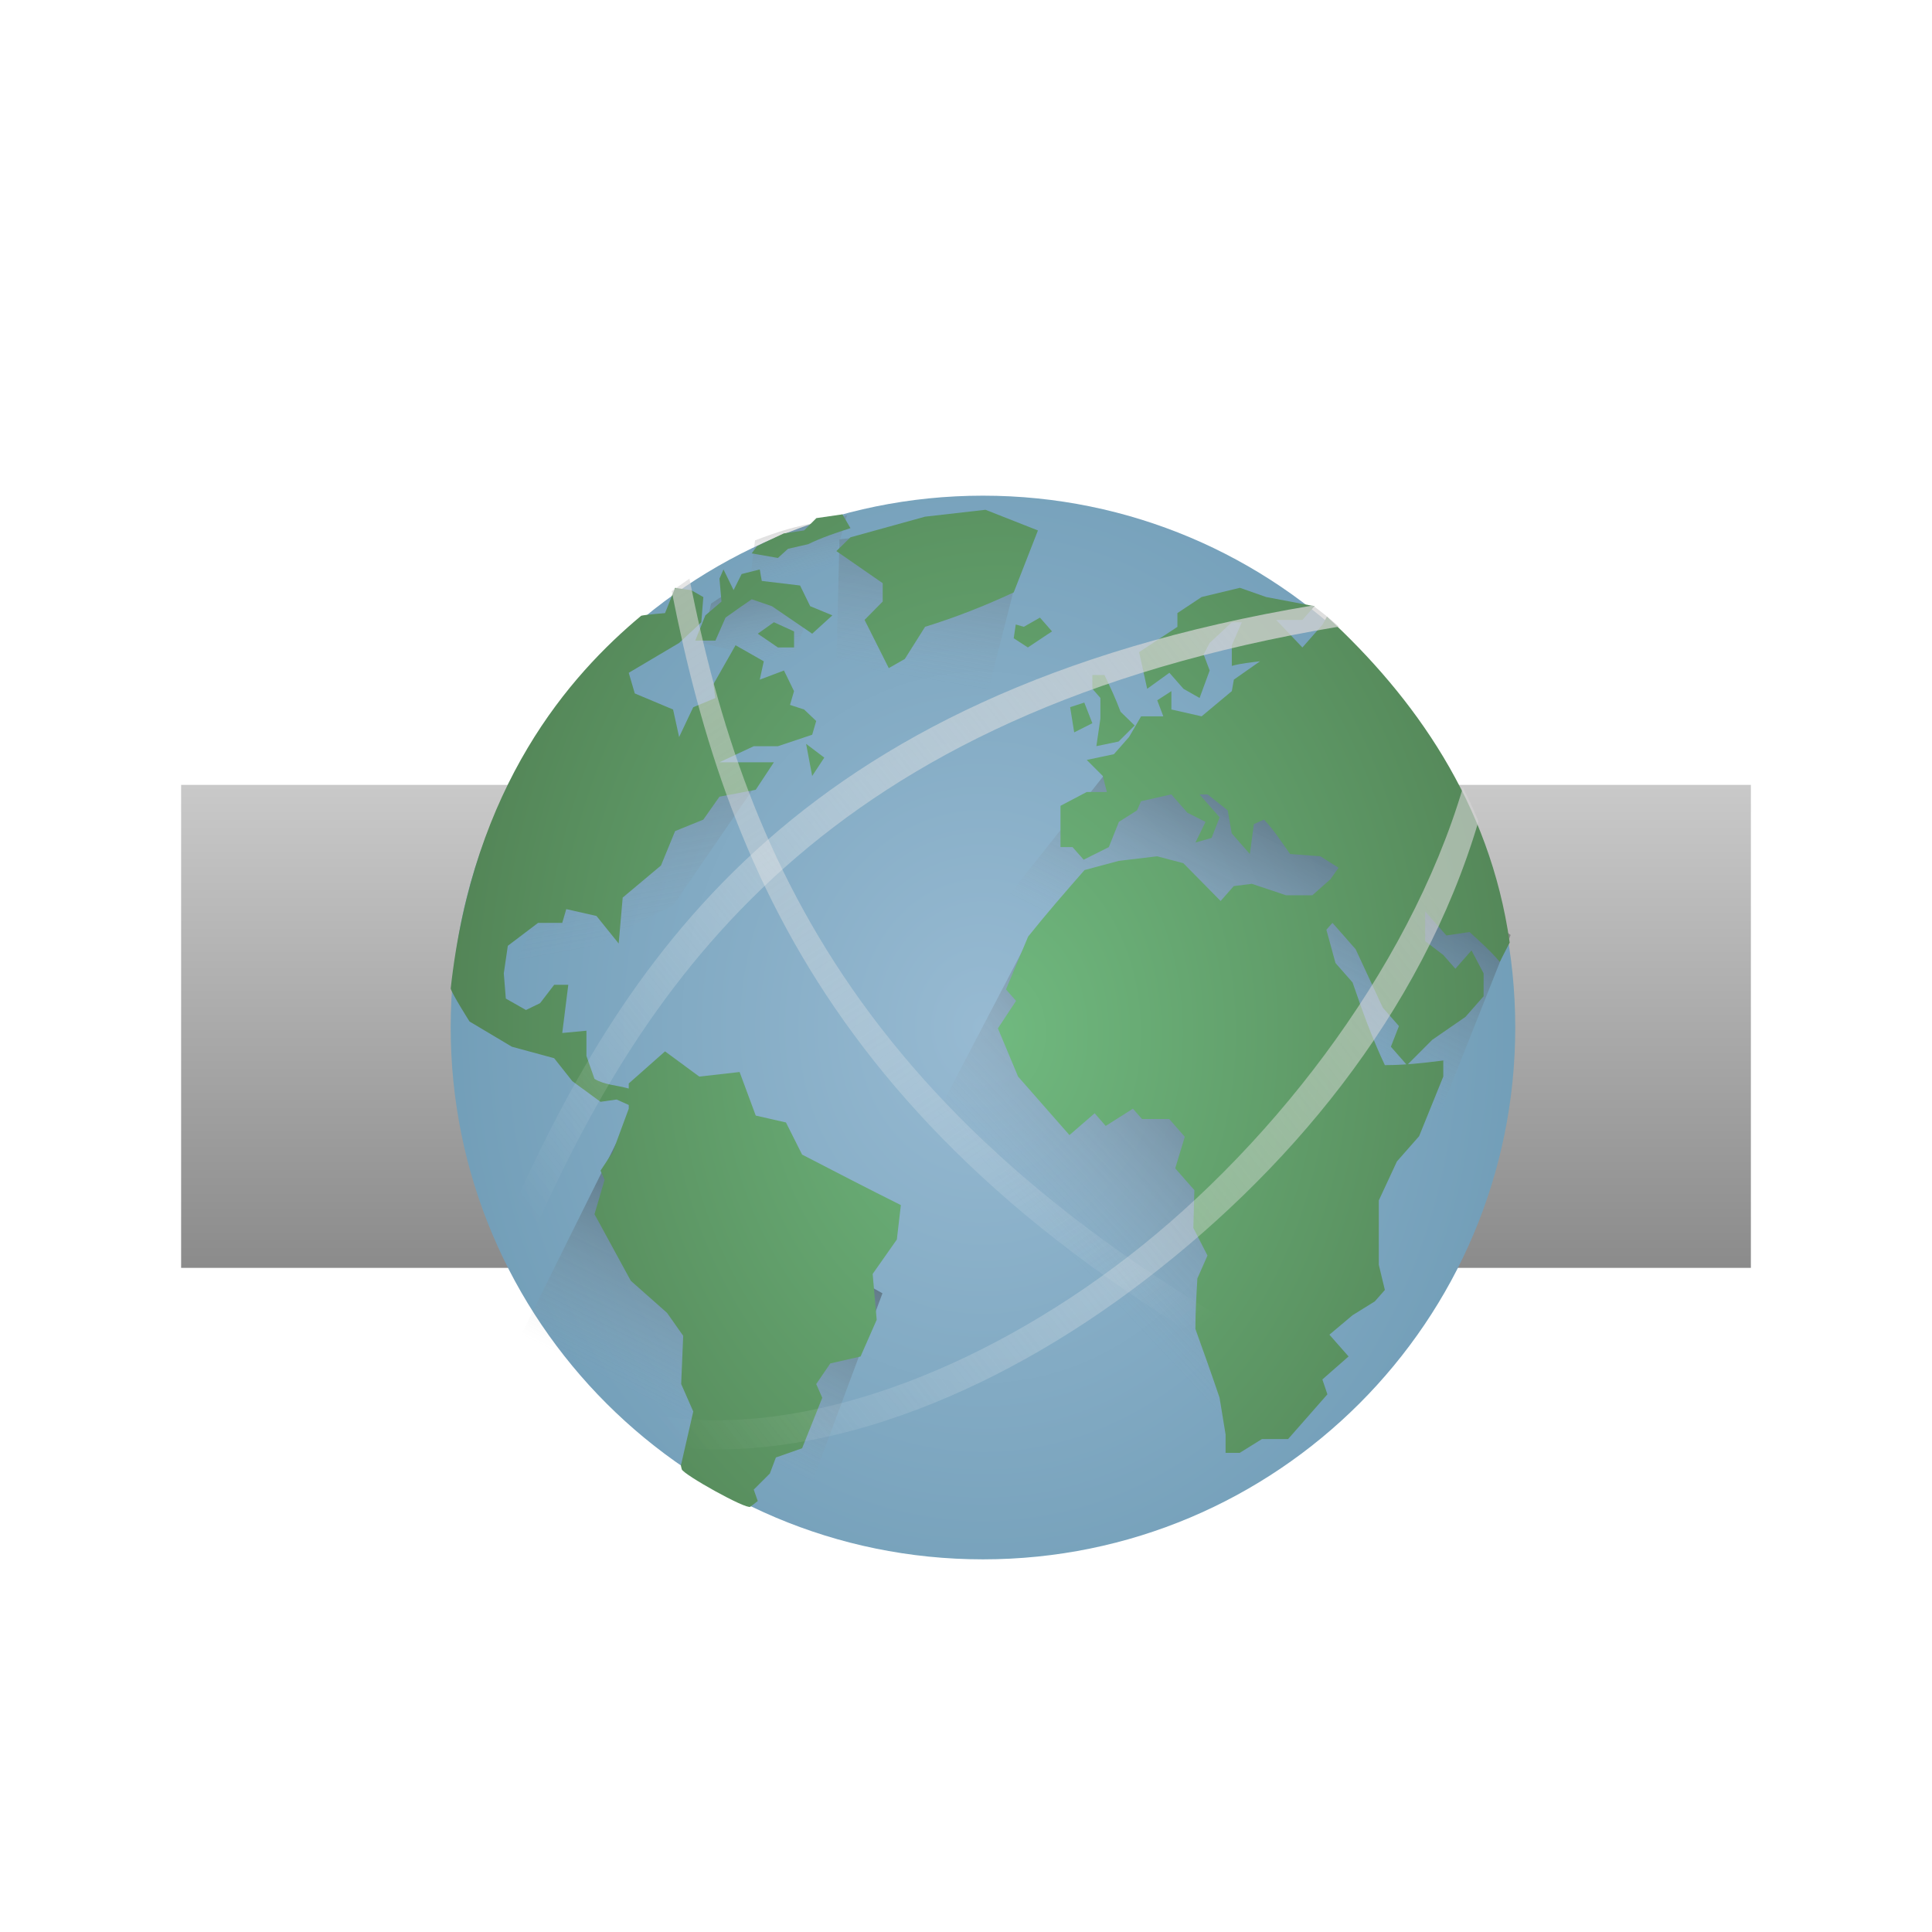 <?xml version="1.0" encoding="UTF-8" standalone="no"?>
<!-- Created with Inkscape (http://www.inkscape.org/) -->

<svg
   xmlns:dc="http://purl.org/dc/elements/1.1/"
   xmlns:cc="http://creativecommons.org/ns#"
   xmlns:rdf="http://www.w3.org/1999/02/22-rdf-syntax-ns#"
   xmlns:svg="http://www.w3.org/2000/svg"
   xmlns="http://www.w3.org/2000/svg"
   xmlns:xlink="http://www.w3.org/1999/xlink"
   xmlns:sodipodi="http://sodipodi.sourceforge.net/DTD/sodipodi-0.dtd"
   xmlns:inkscape="http://www.inkscape.org/namespaces/inkscape"
   width="32px"
   height="32px"
   id="svg6828"
   version="1.1"
   inkscape:version="0.48.5 r10040"
   sodipodi:docname="knetwalk.svg">
  <defs
     id="defs6830">
    <linearGradient
       id="linearGradient7522">
      <stop
         id="stop7524"
         offset="0"
         style="stop-color:#9f9f9f;stop-opacity:0.136;" />
      <stop
         id="stop7526"
         offset="1"
         style="stop-color:#464646;stop-opacity:1;" />
    </linearGradient>
    <linearGradient
       id="linearGradient7488">
      <stop
         style="stop-color:#232323;stop-opacity:1;"
         offset="0"
         id="stop7490" />
      <stop
         style="stop-color:#969696;stop-opacity:0;"
         offset="1"
         id="stop7492" />
    </linearGradient>
    <linearGradient
       id="linearGradient7417">
      <stop
         style="stop-color:#ffffff;stop-opacity:1;"
         offset="0"
         id="stop7419" />
      <stop
         style="stop-color:#7b7b7b;stop-opacity:1;"
         offset="1"
         id="stop7421" />
    </linearGradient>
    <linearGradient
       inkscape:collect="always"
       xlink:href="#linearGradient3886-5"
       id="linearGradient6826"
       x1="3.906"
       y1="17"
       x2="29.094"
       y2="17"
       gradientUnits="userSpaceOnUse" />
    <linearGradient
       id="linearGradient3886-5">
      <stop
         style="stop-color:#ebebeb;stop-opacity:1;"
         offset="0"
         id="stop3888-9" />
      <stop
         style="stop-color:#bebebe;stop-opacity:1;"
         offset="1"
         id="stop3890-3" />
    </linearGradient>
    <linearGradient
       id="linearGradient7371">
      <stop
         style="stop-color:#c9c9c9;stop-opacity:1;"
         offset="0"
         id="stop7373" />
      <stop
         style="stop-color:#8b8b8b;stop-opacity:1;"
         offset="1"
         id="stop7375" />
    </linearGradient>
    <linearGradient
       y2="31.769"
       x2="15.538"
       y1="-0.538"
       x1="20.346"
       gradientUnits="userSpaceOnUse"
       id="linearGradient7382"
       xlink:href="#linearGradient3886-5"
       inkscape:collect="always" />
    <linearGradient
       inkscape:collect="always"
       xlink:href="#linearGradient4410"
       id="linearGradient4040"
       gradientUnits="userSpaceOnUse"
       gradientTransform="matrix(0,-0.91,0.891,0,5.595,77.655)"
       x1="61.132"
       y1="25.137"
       x2="36.251"
       y2="11.921" />
    <linearGradient
       inkscape:collect="always"
       id="linearGradient4410">
      <stop
         style="stop-color:#383e51;stop-opacity:1"
         offset="0"
         id="stop4412" />
      <stop
         style="stop-color:#655c6f;stop-opacity:0"
         offset="1"
         id="stop4414" />
    </linearGradient>
    <linearGradient
       inkscape:collect="always"
       xlink:href="#linearGradient7417"
       id="linearGradient7486"
       x1="28.522"
       y1="-2.524"
       x2="10.572"
       y2="38.4"
       gradientUnits="userSpaceOnUse"
       gradientTransform="translate(-43,0)" />
    <linearGradient
       inkscape:collect="always"
       xlink:href="#linearGradient3839"
       id="linearGradient7494"
       x1="28.522"
       y1="-2.524"
       x2="10.572"
       y2="38.4"
       gradientUnits="userSpaceOnUse"
       gradientTransform="translate(-43,0)" />
    <linearGradient
       y2="10.681"
       x2="41.969"
       y1="18.384"
       x1="46.972"
       gradientTransform="matrix(0,-1.106,1.106,0,1.881,83.697)"
       gradientUnits="userSpaceOnUse"
       id="linearGradient3028"
       xlink:href="#linearGradient4410-5"
       inkscape:collect="always" />
    <linearGradient
       inkscape:collect="always"
       id="linearGradient4410-5">
      <stop
         style="stop-color:#383e51;stop-opacity:1"
         offset="0"
         id="stop4412-6" />
      <stop
         style="stop-color:#655c6f;stop-opacity:0"
         offset="1"
         id="stop4414-1" />
    </linearGradient>
    <linearGradient
       id="linearGradient3839">
      <stop
         style="stop-color:#85bcc3;stop-opacity:1;"
         offset="0"
         id="stop3841" />
      <stop
         style="stop-color:#3b67c0;stop-opacity:1;"
         offset="1"
         id="stop3843" />
    </linearGradient>
    <linearGradient
       inkscape:collect="always"
       xlink:href="#linearGradient3839"
       id="linearGradient7700"
       gradientUnits="userSpaceOnUse"
       x1="20"
       y1="-3"
       x2="10"
       y2="47"
       gradientTransform="matrix(0.923,0,0,0.923,1.231,1.231)" />
    <linearGradient
       gradientTransform="matrix(2.373,-1.107,2.465,5.285,-113.044,-133.825)"
       y2="39.25"
       x2="-12.09"
       y1="27.123"
       x1="38.432"
       gradientUnits="userSpaceOnUse"
       id="linearGradient4063"
       xlink:href="#linearGradient3839-3"
       inkscape:collect="always" />
    <linearGradient
       id="linearGradient3839-3">
      <stop
         style="stop-color:#697586;stop-opacity:0.826;"
         offset="0"
         id="stop3841-6" />
      <stop
         style="stop-color:#2b2b2b;stop-opacity:1;"
         offset="1"
         id="stop3843-8" />
    </linearGradient>
    <linearGradient
       inkscape:collect="always"
       xlink:href="#linearGradient4410-5-0"
       id="linearGradient4244"
       gradientUnits="userSpaceOnUse"
       gradientTransform="matrix(0,-12.828,5.102,0,-7.903,1814.311)"
       x1="73.426"
       y1="28.007"
       x2="63.683"
       y2="2.529" />
    <linearGradient
       id="linearGradient4410-5-0">
      <stop
         style="stop-color:#383e51;stop-opacity:0.774;"
         offset="0"
         id="stop4412-0" />
      <stop
         style="stop-color:#655c6f;stop-opacity:0"
         offset="1"
         id="stop4414-6" />
    </linearGradient>
    <linearGradient
       y2="2.529"
       x2="63.683"
       y1="28.007"
       x1="73.426"
       gradientTransform="matrix(0,-12.828,5.102,0,-82.903,918.949)"
       gradientUnits="userSpaceOnUse"
       id="linearGradient3204"
       xlink:href="#linearGradient4410-5-0"
       inkscape:collect="always" />
    <linearGradient
       inkscape:collect="always"
       xlink:href="#linearGradient4410-5-0"
       id="linearGradient7734"
       gradientUnits="userSpaceOnUse"
       gradientTransform="matrix(0,-12.828,5.102,0,-82.903,918.949)"
       x1="72.525"
       y1="22.102"
       x2="64.781"
       y2="21.129" />
    <linearGradient
       inkscape:collect="always"
       xlink:href="#linearGradient3839-3"
       id="linearGradient7736"
       gradientUnits="userSpaceOnUse"
       gradientTransform="matrix(2.373,-1.107,2.465,5.285,-113.044,-133.825)"
       x1="39.451"
       y1="22.019"
       x2="-14.402"
       y2="43.638" />
    <linearGradient
       inkscape:collect="always"
       xlink:href="#linearGradient7417"
       id="linearGradient7744"
       x1="56.117"
       y1="-42.799"
       x2="2.973"
       y2="50.666"
       gradientUnits="userSpaceOnUse" />
    <linearGradient
       inkscape:collect="always"
       xlink:href="#linearGradient7417"
       id="linearGradient7746"
       gradientUnits="userSpaceOnUse"
       x1="56.117"
       y1="-42.799"
       x2="2.973"
       y2="50.666" />
    <linearGradient
       inkscape:collect="always"
       xlink:href="#linearGradient7417"
       id="linearGradient7748"
       gradientUnits="userSpaceOnUse"
       x1="56.117"
       y1="-42.799"
       x2="2.973"
       y2="50.666" />
    <linearGradient
       inkscape:collect="always"
       xlink:href="#linearGradient3839-3"
       id="linearGradient7751"
       gradientUnits="userSpaceOnUse"
       gradientTransform="matrix(0.452,-0.211,0.47,1.007,-9.801,-11.251)"
       x1="39.451"
       y1="22.019"
       x2="-14.402"
       y2="43.638" />
    <linearGradient
       inkscape:collect="always"
       xlink:href="#linearGradient7417"
       id="linearGradient7753"
       gradientUnits="userSpaceOnUse"
       x1="52.141"
       y1="-28.881"
       x2="23.186"
       y2="64.583"
       gradientTransform="matrix(0.191,0,0,0.191,11.741,14.252)" />
    <linearGradient
       inkscape:collect="always"
       xlink:href="#linearGradient4410-5-0"
       id="linearGradient7756"
       gradientUnits="userSpaceOnUse"
       gradientTransform="matrix(0,-2.445,0.972,0,-4.057,189.371)"
       x1="72.525"
       y1="22.102"
       x2="64.781"
       y2="21.129" />
    <linearGradient
       inkscape:collect="always"
       xlink:href="#linearGradient7417"
       id="linearGradient7758"
       gradientUnits="userSpaceOnUse"
       x1="56.117"
       y1="-42.799"
       x2="2.973"
       y2="50.666"
       gradientTransform="matrix(0.191,0,0,0.191,11.741,14.252)" />
    <linearGradient
       inkscape:collect="always"
       xlink:href="#linearGradient3886-5-6"
       id="linearGradient3854"
       x1="24"
       y1="12.375"
       x2="24"
       y2="59"
       gradientUnits="userSpaceOnUse" />
    <linearGradient
       id="linearGradient3886-5-6">
      <stop
         style="stop-color:#ebebeb;stop-opacity:1;"
         offset="0"
         id="stop3888-9-7" />
      <stop
         style="stop-color:#bebebe;stop-opacity:1;"
         offset="1"
         id="stop3890-3-7" />
    </linearGradient>
    <linearGradient
       id="linearGradient3839-8">
      <stop
         style="stop-color:#4d96be;stop-opacity:1;"
         offset="0"
         id="stop3868" />
      <stop
         style="stop-color:#3b87c0;stop-opacity:1;"
         offset="1"
         id="stop3843-9" />
    </linearGradient>
    <linearGradient
       id="linearGradient3935">
      <stop
         style="stop-color:#969696;stop-opacity:1;"
         offset="0"
         id="stop3937" />
      <stop
         style="stop-color:#2b2b2b;stop-opacity:1;"
         offset="1"
         id="stop3941" />
    </linearGradient>
    <linearGradient
       inkscape:collect="always"
       xlink:href="#linearGradient4239"
       id="linearGradient4245"
       x1="44"
       y1="28.007"
       x2="57.993"
       y2="13"
       gradientUnits="userSpaceOnUse" />
    <linearGradient
       id="linearGradient4239">
      <stop
         style="stop-color:#505050;stop-opacity:1;"
         offset="0"
         id="stop4241" />
      <stop
         style="stop-color:#ffffff;stop-opacity:0.154;"
         offset="1"
         id="stop4243" />
    </linearGradient>
    <linearGradient
       inkscape:collect="always"
       id="linearGradient4410-2">
      <stop
         style="stop-color:#383e51;stop-opacity:1"
         offset="0"
         id="stop4412-7" />
      <stop
         style="stop-color:#655c6f;stop-opacity:0"
         offset="1"
         id="stop4414-5" />
    </linearGradient>
    <linearGradient
       id="linearGradient3098">
      <stop
         style="stop-color:#85c3bb;stop-opacity:1;"
         offset="0"
         id="stop3100" />
      <stop
         style="stop-color:#3b67c0;stop-opacity:1;"
         offset="1"
         id="stop3102" />
    </linearGradient>
    <linearGradient
       inkscape:collect="always"
       xlink:href="#linearGradient3886-5-6"
       id="linearGradient3136"
       gradientUnits="userSpaceOnUse"
       gradientTransform="translate(-25,-16)"
       x1="24"
       y1="12.375"
       x2="24"
       y2="59" />
    <linearGradient
       inkscape:collect="always"
       xlink:href="#linearGradient3839-8"
       id="linearGradient3138"
       gradientUnits="userSpaceOnUse"
       gradientTransform="translate(-25,-16)"
       x1="28"
       y1="4"
       x2="28"
       y2="23" />
    <linearGradient
       inkscape:collect="always"
       xlink:href="#linearGradient3935"
       id="linearGradient3140"
       gradientUnits="userSpaceOnUse"
       gradientTransform="translate(-25,-16)"
       x1="25"
       y1="3"
       x2="25"
       y2="42" />
    <linearGradient
       inkscape:collect="always"
       xlink:href="#linearGradient4239"
       id="linearGradient3142"
       gradientUnits="userSpaceOnUse"
       x1="44"
       y1="28.007"
       x2="57.993"
       y2="13" />
    <linearGradient
       inkscape:collect="always"
       xlink:href="#linearGradient4410-2"
       id="linearGradient3144"
       gradientUnits="userSpaceOnUse"
       gradientTransform="matrix(0,-0.91,0.891,0,-19.405,61.655)"
       x1="61.132"
       y1="25.137"
       x2="36.251"
       y2="11.921" />
    <linearGradient
       inkscape:collect="always"
       xlink:href="#linearGradient4410-2"
       id="linearGradient3155"
       gradientUnits="userSpaceOnUse"
       gradientTransform="matrix(0,-0.564,0.552,0,4.606,49.214)"
       x1="61.132"
       y1="25.137"
       x2="36.251"
       y2="11.921" />
    <linearGradient
       id="linearGradient3935-2">
      <stop
         style="stop-color:#969696;stop-opacity:1;"
         offset="0"
         id="stop3937-1" />
      <stop
         style="stop-color:#2b2b2b;stop-opacity:1;"
         offset="1"
         id="stop3941-6" />
    </linearGradient>
    <linearGradient
       id="linearGradient5017-1">
      <stop
         style="stop-color:#535558;stop-opacity:1;"
         offset="0"
         id="stop5025-6" />
      <stop
         style="stop-color:#737373;stop-opacity:1;"
         offset="1"
         id="stop5027-4" />
    </linearGradient>
    <linearGradient
       id="linearGradient4172-6">
      <stop
         style="stop-color:#9fb5cc;stop-opacity:1;"
         offset="0"
         id="stop4174-7" />
      <stop
         id="stop3888-5"
         offset="1"
         style="stop-color:#6ea2c5;stop-opacity:1;" />
    </linearGradient>
    <linearGradient
       id="linearGradient3167">
      <stop
         style="stop-color:#9fb5cc;stop-opacity:1;"
         offset="0"
         id="stop3169" />
      <stop
         id="stop3171"
         offset="1"
         style="stop-color:#6ea2c5;stop-opacity:1;" />
    </linearGradient>
    <linearGradient
       id="linearGradient3174">
      <stop
         style="stop-color:#9fb5cc;stop-opacity:1;"
         offset="0"
         id="stop3176" />
      <stop
         id="stop3178"
         offset="1"
         style="stop-color:#6ea2c5;stop-opacity:1;" />
    </linearGradient>
    <linearGradient
       id="linearGradient3181">
      <stop
         style="stop-color:#9fb5cc;stop-opacity:1;"
         offset="0"
         id="stop3183" />
      <stop
         id="stop3185"
         offset="1"
         style="stop-color:#6ea2c5;stop-opacity:1;" />
    </linearGradient>
    <linearGradient
       inkscape:collect="always"
       xlink:href="#linearGradient5017-1"
       id="linearGradient3910"
       gradientUnits="userSpaceOnUse"
       x1="42"
       y1="2.3"
       x2="42"
       y2="50.4"
       gradientTransform="matrix(1,0,0,0.216,-21,31.703)" />
    <linearGradient
       id="linearGradient3188">
      <stop
         style="stop-color:#6c6f73;stop-opacity:1;"
         offset="0"
         id="stop3190" />
      <stop
         style="stop-color:#737373;stop-opacity:1;"
         offset="1"
         id="stop3192" />
    </linearGradient>
    <linearGradient
       id="linearGradient3195">
      <stop
         style="stop-color:#6c6f73;stop-opacity:1;"
         offset="0"
         id="stop3197" />
      <stop
         style="stop-color:#737373;stop-opacity:1;"
         offset="1"
         id="stop3199" />
    </linearGradient>
    <linearGradient
       id="linearGradient3839-4">
      <stop
         style="stop-color:#85bcc3;stop-opacity:1;"
         offset="0"
         id="stop3841-69" />
      <stop
         style="stop-color:#0153fa;stop-opacity:1;"
         offset="1"
         id="stop3843-6" />
    </linearGradient>
    <linearGradient
       inkscape:collect="always"
       xlink:href="#linearGradient4239"
       id="linearGradient3156"
       gradientUnits="userSpaceOnUse"
       x1="44"
       y1="28.007"
       x2="57.993"
       y2="13" />
    <linearGradient
       inkscape:collect="always"
       xlink:href="#linearGradient3886-5-9"
       id="linearGradient3940"
       x1="28.612"
       y1="-6.382"
       x2="22.993"
       y2="45.177"
       gradientUnits="userSpaceOnUse"
       gradientTransform="translate(0.007,3.1e-7)" />
    <linearGradient
       id="linearGradient3886-5-9">
      <stop
         style="stop-color:#969696;stop-opacity:1;"
         offset="0"
         id="stop3888-9-3" />
      <stop
         style="stop-color:#595959;stop-opacity:1;"
         offset="1"
         id="stop3890-3-2" />
    </linearGradient>
    <radialGradient
       inkscape:collect="always"
       xlink:href="#linearGradient3839-6"
       id="radialGradient3632"
       gradientUnits="userSpaceOnUse"
       gradientTransform="matrix(1,-0.032,0.037,1.187,-0.937,-3.418)"
       cx="44.193"
       cy="25.761"
       fx="44.193"
       fy="25.761"
       r="21.007" />
    <linearGradient
       id="linearGradient3839-6">
      <stop
         style="stop-color:#97bad2;stop-opacity:1;"
         offset="0"
         id="stop3841-56" />
      <stop
         style="stop-color:#6e9bb5;stop-opacity:1;"
         offset="1"
         id="stop3843-85" />
    </linearGradient>
    <radialGradient
       inkscape:collect="always"
       xlink:href="#linearGradient3839-6"
       id="radialGradient3630"
       gradientUnits="userSpaceOnUse"
       gradientTransform="matrix(1.13,-0.006,0.007,1.268,-3.622,-6.142)"
       cx="26.5"
       cy="23.5"
       fx="26.5"
       fy="23.5"
       r="19.5" />
    <linearGradient
       id="linearGradient3705">
      <stop
         style="stop-color:#97bad2;stop-opacity:1;"
         offset="0"
         id="stop3707" />
      <stop
         style="stop-color:#6e9bb5;stop-opacity:1;"
         offset="1"
         id="stop3709" />
    </linearGradient>
    <linearGradient
       inkscape:collect="always"
       xlink:href="#linearGradient5080"
       id="linearGradient3634"
       gradientUnits="userSpaceOnUse"
       gradientTransform="matrix(0.211,0,0,0.212,-1.808,-2.77)"
       x1="160.959"
       y1="130.798"
       x2="131.313"
       y2="158.777" />
    <linearGradient
       id="linearGradient5080">
      <stop
         style="stop-color:#2b2b2b;stop-opacity:0.577;"
         offset="0"
         id="stop5082" />
      <stop
         style="stop-color:#999999;stop-opacity:0;"
         offset="1"
         id="stop5084" />
    </linearGradient>
    <linearGradient
       inkscape:collect="always"
       xlink:href="#linearGradient5080-2"
       id="linearGradient3636"
       gradientUnits="userSpaceOnUse"
       gradientTransform="matrix(0.211,0,0,0.212,-20.832,3.595)"
       x1="165"
       y1="126"
       x2="150"
       y2="156" />
    <linearGradient
       id="linearGradient5080-2">
      <stop
         style="stop-color:#2b2b2b;stop-opacity:0.577;"
         offset="0"
         id="stop5082-2" />
      <stop
         style="stop-color:#999999;stop-opacity:0;"
         offset="1"
         id="stop5084-7" />
    </linearGradient>
    <linearGradient
       inkscape:collect="always"
       xlink:href="#linearGradient5080-2-3"
       id="linearGradient3638"
       gradientUnits="userSpaceOnUse"
       gradientTransform="matrix(0.211,0,0,0.212,-1.808,-11.258)"
       x1="165"
       y1="126"
       x2="150"
       y2="156" />
    <linearGradient
       id="linearGradient5080-2-3">
      <stop
         style="stop-color:#2b2b2b;stop-opacity:0.577;"
         offset="0"
         id="stop5082-2-5" />
      <stop
         style="stop-color:#999999;stop-opacity:0;"
         offset="1"
         id="stop5084-7-1" />
    </linearGradient>
    <linearGradient
       inkscape:collect="always"
       xlink:href="#linearGradient5080-2-3-0-4"
       id="linearGradient3640"
       gradientUnits="userSpaceOnUse"
       gradientTransform="matrix(0.063,0,0,0.091,10.177,-3.632)"
       x1="187.106"
       y1="90.001"
       x2="178.033"
       y2="167.593" />
    <linearGradient
       id="linearGradient5080-2-3-0-4">
      <stop
         style="stop-color:#2b2b2b;stop-opacity:0.577;"
         offset="0"
         id="stop5082-2-5-4-4" />
      <stop
         style="stop-color:#999999;stop-opacity:0;"
         offset="1"
         id="stop5084-7-1-1-9" />
    </linearGradient>
    <linearGradient
       inkscape:collect="always"
       xlink:href="#linearGradient5080-2-3-0-4-4"
       id="linearGradient3642"
       gradientUnits="userSpaceOnUse"
       gradientTransform="matrix(0.063,0,0,0.091,2.719,3.794)"
       x1="134.214"
       y1="92.978"
       x2="146.119"
       y2="187.885" />
    <linearGradient
       id="linearGradient5080-2-3-0-4-4">
      <stop
         style="stop-color:#2b2b2b;stop-opacity:0.577;"
         offset="0"
         id="stop5082-2-5-4-4-3" />
      <stop
         style="stop-color:#999999;stop-opacity:0;"
         offset="1"
         id="stop5084-7-1-1-9-8" />
    </linearGradient>
    <linearGradient
       inkscape:collect="always"
       xlink:href="#linearGradient5080-2-3-0-4-8"
       id="linearGradient3644"
       gradientUnits="userSpaceOnUse"
       gradientTransform="matrix(0.063,0,0,0.091,4.804,-4.38)"
       x1="191.315"
       y1="128.098"
       x2="196.131"
       y2="167.593" />
    <linearGradient
       id="linearGradient5080-2-3-0-4-8">
      <stop
         style="stop-color:#2b2b2b;stop-opacity:0.577;"
         offset="0"
         id="stop5082-2-5-4-4-9" />
      <stop
         style="stop-color:#999999;stop-opacity:0;"
         offset="1"
         id="stop5084-7-1-1-9-0" />
    </linearGradient>
    <linearGradient
       inkscape:collect="always"
       xlink:href="#linearGradient5080-2-3-0-4-8-1"
       id="linearGradient3646"
       gradientUnits="userSpaceOnUse"
       gradientTransform="matrix(0.063,0,0,0.091,6.613,-7.082)"
       x1="166.915"
       y1="131.472"
       x2="171.789"
       y2="165.169" />
    <linearGradient
       id="linearGradient5080-2-3-0-4-8-1">
      <stop
         style="stop-color:#2b2b2b;stop-opacity:0.577;"
         offset="0"
         id="stop5082-2-5-4-4-9-3" />
      <stop
         style="stop-color:#999999;stop-opacity:0;"
         offset="1"
         id="stop5084-7-1-1-9-0-8" />
    </linearGradient>
    <radialGradient
       inkscape:collect="always"
       xlink:href="#linearGradient4729-6"
       id="radialGradient3728"
       gradientUnits="userSpaceOnUse"
       gradientTransform="matrix(1.653,-4.5980415e-8,6.218855e-8,2.176,-16.186,-27.274)"
       cx="25.182"
       cy="23.504"
       fx="25.182"
       fy="23.504"
       r="19.094" />
    <linearGradient
       id="linearGradient4729-6">
      <stop
         id="stop4731-1"
         offset="0"
         style="stop-color:#70b97f;stop-opacity:1;" />
      <stop
         style="stop-color:#42663f;stop-opacity:1;"
         offset="1"
         id="stop4733-1" />
    </linearGradient>
    <radialGradient
       inkscape:collect="always"
       xlink:href="#linearGradient4729-6"
       id="radialGradient3652"
       gradientUnits="userSpaceOnUse"
       gradientTransform="matrix(1.653,-4.5980415e-8,6.218855e-8,2.176,-16.186,-27.274)"
       cx="25.182"
       cy="23.504"
       fx="25.182"
       fy="23.504"
       r="19.094" />
    <linearGradient
       id="linearGradient3744">
      <stop
         id="stop3746"
         offset="0"
         style="stop-color:#70b97f;stop-opacity:1;" />
      <stop
         style="stop-color:#42663f;stop-opacity:1;"
         offset="1"
         id="stop3748" />
    </linearGradient>
    <radialGradient
       inkscape:collect="always"
       xlink:href="#linearGradient4729-6"
       id="radialGradient3650"
       gradientUnits="userSpaceOnUse"
       gradientTransform="matrix(1.653,-4.5980415e-8,6.218855e-8,2.176,-16.186,-27.274)"
       cx="25.182"
       cy="23.504"
       fx="25.182"
       fy="23.504"
       r="19.094" />
    <linearGradient
       id="linearGradient3751">
      <stop
         id="stop3753"
         offset="0"
         style="stop-color:#70b97f;stop-opacity:1;" />
      <stop
         style="stop-color:#42663f;stop-opacity:1;"
         offset="1"
         id="stop3755" />
    </linearGradient>
    <radialGradient
       inkscape:collect="always"
       xlink:href="#linearGradient4729-6"
       id="radialGradient3648"
       gradientUnits="userSpaceOnUse"
       gradientTransform="matrix(1.653,-4.5980415e-8,6.218855e-8,2.176,-16.186,-27.274)"
       cx="25.182"
       cy="23.504"
       fx="25.182"
       fy="23.504"
       r="19.094" />
    <linearGradient
       id="linearGradient3758">
      <stop
         id="stop3760"
         offset="0"
         style="stop-color:#70b97f;stop-opacity:1;" />
      <stop
         style="stop-color:#42663f;stop-opacity:1;"
         offset="1"
         id="stop3762" />
    </linearGradient>
    <radialGradient
       inkscape:collect="always"
       xlink:href="#linearGradient4729-6"
       id="radialGradient3658"
       gradientUnits="userSpaceOnUse"
       gradientTransform="matrix(1.653,-4.5980415e-8,6.218855e-8,2.176,-16.186,-27.274)"
       cx="25.182"
       cy="23.504"
       fx="25.182"
       fy="23.504"
       r="19.094" />
    <linearGradient
       id="linearGradient3765">
      <stop
         id="stop3767"
         offset="0"
         style="stop-color:#70b97f;stop-opacity:1;" />
      <stop
         style="stop-color:#42663f;stop-opacity:1;"
         offset="1"
         id="stop3769" />
    </linearGradient>
    <radialGradient
       inkscape:collect="always"
       xlink:href="#linearGradient4729-6"
       id="radialGradient3656"
       gradientUnits="userSpaceOnUse"
       gradientTransform="matrix(1.653,-4.5980415e-8,6.218855e-8,2.176,-16.186,-27.274)"
       cx="25.182"
       cy="23.504"
       fx="25.182"
       fy="23.504"
       r="19.094" />
    <linearGradient
       id="linearGradient3772">
      <stop
         id="stop3774"
         offset="0"
         style="stop-color:#70b97f;stop-opacity:1;" />
      <stop
         style="stop-color:#42663f;stop-opacity:1;"
         offset="1"
         id="stop3776" />
    </linearGradient>
    <radialGradient
       inkscape:collect="always"
       xlink:href="#linearGradient4729-6"
       id="radialGradient3654"
       gradientUnits="userSpaceOnUse"
       gradientTransform="matrix(1.653,-4.5980415e-8,6.218855e-8,2.176,-16.186,-27.274)"
       cx="25.182"
       cy="23.504"
       fx="25.182"
       fy="23.504"
       r="19.094" />
    <linearGradient
       id="linearGradient3779">
      <stop
         id="stop3781"
         offset="0"
         style="stop-color:#70b97f;stop-opacity:1;" />
      <stop
         style="stop-color:#42663f;stop-opacity:1;"
         offset="1"
         id="stop3783" />
    </linearGradient>
    <radialGradient
       inkscape:collect="always"
       xlink:href="#linearGradient4729-6"
       id="radialGradient3664"
       gradientUnits="userSpaceOnUse"
       gradientTransform="matrix(1.653,-4.5980415e-8,6.218855e-8,2.176,-16.186,-27.274)"
       cx="25.182"
       cy="23.504"
       fx="25.182"
       fy="23.504"
       r="19.094" />
    <linearGradient
       id="linearGradient3786">
      <stop
         id="stop3788"
         offset="0"
         style="stop-color:#70b97f;stop-opacity:1;" />
      <stop
         style="stop-color:#42663f;stop-opacity:1;"
         offset="1"
         id="stop3790" />
    </linearGradient>
    <radialGradient
       inkscape:collect="always"
       xlink:href="#linearGradient4729-6"
       id="radialGradient3662"
       gradientUnits="userSpaceOnUse"
       gradientTransform="matrix(1.653,-4.5980415e-8,6.218855e-8,2.176,-16.186,-27.274)"
       cx="25.182"
       cy="23.504"
       fx="25.182"
       fy="23.504"
       r="19.094" />
    <linearGradient
       id="linearGradient3793">
      <stop
         id="stop3795"
         offset="0"
         style="stop-color:#70b97f;stop-opacity:1;" />
      <stop
         style="stop-color:#42663f;stop-opacity:1;"
         offset="1"
         id="stop3797" />
    </linearGradient>
    <radialGradient
       inkscape:collect="always"
       xlink:href="#linearGradient4729-6"
       id="radialGradient3660"
       gradientUnits="userSpaceOnUse"
       gradientTransform="matrix(1.653,-4.5980415e-8,6.218855e-8,2.176,-16.186,-27.274)"
       cx="25.182"
       cy="23.504"
       fx="25.182"
       fy="23.504"
       r="19.094" />
    <linearGradient
       id="linearGradient3800">
      <stop
         id="stop3802"
         offset="0"
         style="stop-color:#70b97f;stop-opacity:1;" />
      <stop
         style="stop-color:#42663f;stop-opacity:1;"
         offset="1"
         id="stop3804" />
    </linearGradient>
    <radialGradient
       inkscape:collect="always"
       xlink:href="#linearGradient4729-6"
       id="radialGradient3670"
       gradientUnits="userSpaceOnUse"
       gradientTransform="matrix(1.653,-4.5980415e-8,6.218855e-8,2.176,-16.186,-27.274)"
       cx="25.182"
       cy="23.504"
       fx="25.182"
       fy="23.504"
       r="19.094" />
    <linearGradient
       id="linearGradient3807">
      <stop
         id="stop3809"
         offset="0"
         style="stop-color:#70b97f;stop-opacity:1;" />
      <stop
         style="stop-color:#42663f;stop-opacity:1;"
         offset="1"
         id="stop3811" />
    </linearGradient>
    <radialGradient
       inkscape:collect="always"
       xlink:href="#linearGradient4729-6"
       id="radialGradient3668"
       gradientUnits="userSpaceOnUse"
       gradientTransform="matrix(1.653,-4.5980415e-8,6.218855e-8,2.176,-16.186,-27.274)"
       cx="25.182"
       cy="23.504"
       fx="25.182"
       fy="23.504"
       r="19.094" />
    <linearGradient
       id="linearGradient3814">
      <stop
         id="stop3816"
         offset="0"
         style="stop-color:#70b97f;stop-opacity:1;" />
      <stop
         style="stop-color:#42663f;stop-opacity:1;"
         offset="1"
         id="stop3818" />
    </linearGradient>
    <radialGradient
       inkscape:collect="always"
       xlink:href="#linearGradient4729-6"
       id="radialGradient3666"
       gradientUnits="userSpaceOnUse"
       gradientTransform="matrix(1.653,-4.5980415e-8,6.218855e-8,2.176,-16.186,-27.274)"
       cx="25.182"
       cy="23.504"
       fx="25.182"
       fy="23.504"
       r="19.094" />
    <linearGradient
       id="linearGradient3821">
      <stop
         id="stop3823"
         offset="0"
         style="stop-color:#70b97f;stop-opacity:1;" />
      <stop
         style="stop-color:#42663f;stop-opacity:1;"
         offset="1"
         id="stop3825" />
    </linearGradient>
    <radialGradient
       inkscape:collect="always"
       xlink:href="#linearGradient4729-6"
       id="radialGradient3676"
       gradientUnits="userSpaceOnUse"
       gradientTransform="matrix(1.653,-4.5980415e-8,6.218855e-8,2.176,-16.186,-27.274)"
       cx="25.182"
       cy="23.504"
       fx="25.182"
       fy="23.504"
       r="19.094" />
    <linearGradient
       id="linearGradient3828">
      <stop
         id="stop3830"
         offset="0"
         style="stop-color:#70b97f;stop-opacity:1;" />
      <stop
         style="stop-color:#42663f;stop-opacity:1;"
         offset="1"
         id="stop3832" />
    </linearGradient>
    <radialGradient
       inkscape:collect="always"
       xlink:href="#linearGradient4729-6"
       id="radialGradient3674"
       gradientUnits="userSpaceOnUse"
       gradientTransform="matrix(1.653,-4.5980415e-8,6.218855e-8,2.176,-16.186,-27.274)"
       cx="25.182"
       cy="23.504"
       fx="25.182"
       fy="23.504"
       r="19.094" />
    <linearGradient
       id="linearGradient3835">
      <stop
         id="stop3837"
         offset="0"
         style="stop-color:#70b97f;stop-opacity:1;" />
      <stop
         style="stop-color:#42663f;stop-opacity:1;"
         offset="1"
         id="stop3839" />
    </linearGradient>
    <radialGradient
       inkscape:collect="always"
       xlink:href="#linearGradient4729-6"
       id="radialGradient3672"
       gradientUnits="userSpaceOnUse"
       gradientTransform="matrix(1.653,-4.5980415e-8,6.218855e-8,2.176,-16.186,-27.274)"
       cx="25.182"
       cy="23.504"
       fx="25.182"
       fy="23.504"
       r="19.094" />
    <linearGradient
       id="linearGradient3842">
      <stop
         id="stop3844"
         offset="0"
         style="stop-color:#70b97f;stop-opacity:1;" />
      <stop
         style="stop-color:#42663f;stop-opacity:1;"
         offset="1"
         id="stop3846" />
    </linearGradient>
    <radialGradient
       inkscape:collect="always"
       xlink:href="#linearGradient4729-6"
       id="radialGradient3682"
       gradientUnits="userSpaceOnUse"
       gradientTransform="matrix(1.653,-4.5980415e-8,6.218855e-8,2.176,-16.186,-27.274)"
       cx="25.182"
       cy="23.504"
       fx="25.182"
       fy="23.504"
       r="19.094" />
    <linearGradient
       id="linearGradient3849">
      <stop
         id="stop3851"
         offset="0"
         style="stop-color:#70b97f;stop-opacity:1;" />
      <stop
         style="stop-color:#42663f;stop-opacity:1;"
         offset="1"
         id="stop3853" />
    </linearGradient>
    <radialGradient
       inkscape:collect="always"
       xlink:href="#linearGradient4729-6"
       id="radialGradient3680"
       gradientUnits="userSpaceOnUse"
       gradientTransform="matrix(1.653,-4.5980415e-8,6.218855e-8,2.176,-16.186,-27.274)"
       cx="25.182"
       cy="23.504"
       fx="25.182"
       fy="23.504"
       r="19.094" />
    <linearGradient
       id="linearGradient3856">
      <stop
         id="stop3858"
         offset="0"
         style="stop-color:#70b97f;stop-opacity:1;" />
      <stop
         style="stop-color:#42663f;stop-opacity:1;"
         offset="1"
         id="stop3860" />
    </linearGradient>
    <radialGradient
       inkscape:collect="always"
       xlink:href="#linearGradient4729-6"
       id="radialGradient3678"
       gradientUnits="userSpaceOnUse"
       gradientTransform="matrix(1.653,-4.5980415e-8,6.218855e-8,2.176,-16.186,-27.274)"
       cx="25.182"
       cy="23.504"
       fx="25.182"
       fy="23.504"
       r="19.094" />
    <linearGradient
       id="linearGradient3863">
      <stop
         id="stop3865"
         offset="0"
         style="stop-color:#70b97f;stop-opacity:1;" />
      <stop
         style="stop-color:#42663f;stop-opacity:1;"
         offset="1"
         id="stop3867" />
    </linearGradient>
    <radialGradient
       inkscape:collect="always"
       xlink:href="#linearGradient4729-6"
       id="radialGradient3688"
       gradientUnits="userSpaceOnUse"
       gradientTransform="matrix(1.653,-4.5980415e-8,6.218855e-8,2.176,-16.186,-27.274)"
       cx="25.182"
       cy="23.504"
       fx="25.182"
       fy="23.504"
       r="19.094" />
    <linearGradient
       id="linearGradient3870">
      <stop
         id="stop3872"
         offset="0"
         style="stop-color:#70b97f;stop-opacity:1;" />
      <stop
         style="stop-color:#42663f;stop-opacity:1;"
         offset="1"
         id="stop3874" />
    </linearGradient>
    <radialGradient
       inkscape:collect="always"
       xlink:href="#linearGradient4729-6"
       id="radialGradient3686"
       gradientUnits="userSpaceOnUse"
       gradientTransform="matrix(1.653,-4.5980415e-8,6.218855e-8,2.176,-16.186,-27.274)"
       cx="25.182"
       cy="23.504"
       fx="25.182"
       fy="23.504"
       r="19.094" />
    <linearGradient
       id="linearGradient3877">
      <stop
         id="stop3879"
         offset="0"
         style="stop-color:#70b97f;stop-opacity:1;" />
      <stop
         style="stop-color:#42663f;stop-opacity:1;"
         offset="1"
         id="stop3881" />
    </linearGradient>
    <radialGradient
       inkscape:collect="always"
       xlink:href="#linearGradient4729-6"
       id="radialGradient3684"
       gradientUnits="userSpaceOnUse"
       gradientTransform="matrix(1.653,-4.5980415e-8,6.218855e-8,2.176,-16.186,-27.274)"
       cx="25.182"
       cy="23.504"
       fx="25.182"
       fy="23.504"
       r="19.094" />
    <linearGradient
       id="linearGradient3884">
      <stop
         id="stop3886"
         offset="0"
         style="stop-color:#70b97f;stop-opacity:1;" />
      <stop
         style="stop-color:#42663f;stop-opacity:1;"
         offset="1"
         id="stop3888" />
    </linearGradient>
    <radialGradient
       inkscape:collect="always"
       xlink:href="#linearGradient4729-6"
       id="radialGradient3694"
       gradientUnits="userSpaceOnUse"
       gradientTransform="matrix(1.653,-4.5980415e-8,6.218855e-8,2.176,-16.186,-27.274)"
       cx="25.182"
       cy="23.504"
       fx="25.182"
       fy="23.504"
       r="19.094" />
    <linearGradient
       id="linearGradient3891">
      <stop
         id="stop3893"
         offset="0"
         style="stop-color:#70b97f;stop-opacity:1;" />
      <stop
         style="stop-color:#42663f;stop-opacity:1;"
         offset="1"
         id="stop3895" />
    </linearGradient>
    <radialGradient
       inkscape:collect="always"
       xlink:href="#linearGradient4729-6"
       id="radialGradient3692"
       gradientUnits="userSpaceOnUse"
       gradientTransform="matrix(1.653,-4.5980415e-8,6.218855e-8,2.176,-16.186,-27.274)"
       cx="25.182"
       cy="23.504"
       fx="25.182"
       fy="23.504"
       r="19.094" />
    <linearGradient
       id="linearGradient3898">
      <stop
         id="stop3900"
         offset="0"
         style="stop-color:#70b97f;stop-opacity:1;" />
      <stop
         style="stop-color:#42663f;stop-opacity:1;"
         offset="1"
         id="stop3902" />
    </linearGradient>
    <radialGradient
       inkscape:collect="always"
       xlink:href="#linearGradient4729-6"
       id="radialGradient3690"
       gradientUnits="userSpaceOnUse"
       gradientTransform="matrix(1.653,-4.5980415e-8,6.218855e-8,2.176,-16.186,-27.274)"
       cx="25.182"
       cy="23.504"
       fx="25.182"
       fy="23.504"
       r="19.094" />
    <linearGradient
       id="linearGradient3905">
      <stop
         id="stop3907"
         offset="0"
         style="stop-color:#70b97f;stop-opacity:1;" />
      <stop
         style="stop-color:#42663f;stop-opacity:1;"
         offset="1"
         id="stop3909" />
    </linearGradient>
    <radialGradient
       inkscape:collect="always"
       xlink:href="#linearGradient4729-6"
       id="radialGradient3704"
       gradientUnits="userSpaceOnUse"
       gradientTransform="matrix(1.653,-4.5980415e-8,6.218855e-8,2.176,-16.186,-27.274)"
       cx="25.182"
       cy="23.504"
       fx="25.182"
       fy="23.504"
       r="19.094" />
    <linearGradient
       id="linearGradient3912">
      <stop
         id="stop3914"
         offset="0"
         style="stop-color:#70b97f;stop-opacity:1;" />
      <stop
         style="stop-color:#42663f;stop-opacity:1;"
         offset="1"
         id="stop3916" />
    </linearGradient>
    <radialGradient
       inkscape:collect="always"
       xlink:href="#linearGradient4729-6"
       id="radialGradient3698"
       gradientUnits="userSpaceOnUse"
       gradientTransform="matrix(1.653,-4.5980415e-8,6.218855e-8,2.176,-16.186,-27.274)"
       cx="25.182"
       cy="23.504"
       fx="25.182"
       fy="23.504"
       r="19.094" />
    <linearGradient
       id="linearGradient3919">
      <stop
         id="stop3921"
         offset="0"
         style="stop-color:#70b97f;stop-opacity:1;" />
      <stop
         style="stop-color:#42663f;stop-opacity:1;"
         offset="1"
         id="stop3923" />
    </linearGradient>
    <radialGradient
       inkscape:collect="always"
       xlink:href="#linearGradient4729-6"
       id="radialGradient3696"
       gradientUnits="userSpaceOnUse"
       gradientTransform="matrix(1.653,-4.5980415e-8,6.218855e-8,2.176,-16.186,-27.274)"
       cx="25.182"
       cy="23.504"
       fx="25.182"
       fy="23.504"
       r="19.094" />
    <linearGradient
       id="linearGradient3926">
      <stop
         id="stop3928"
         offset="0"
         style="stop-color:#70b97f;stop-opacity:1;" />
      <stop
         style="stop-color:#42663f;stop-opacity:1;"
         offset="1"
         id="stop3930" />
    </linearGradient>
    <radialGradient
       inkscape:collect="always"
       xlink:href="#linearGradient4729-6"
       id="radialGradient3702"
       gradientUnits="userSpaceOnUse"
       gradientTransform="matrix(1.653,-4.5980415e-8,6.218855e-8,2.176,-16.186,-27.274)"
       cx="25.182"
       cy="23.504"
       fx="25.182"
       fy="23.504"
       r="19.094" />
    <linearGradient
       id="linearGradient3933">
      <stop
         id="stop3935"
         offset="0"
         style="stop-color:#70b97f;stop-opacity:1;" />
      <stop
         style="stop-color:#42663f;stop-opacity:1;"
         offset="1"
         id="stop3937-7" />
    </linearGradient>
    <radialGradient
       inkscape:collect="always"
       xlink:href="#linearGradient4729-6"
       id="radialGradient3700"
       gradientUnits="userSpaceOnUse"
       gradientTransform="matrix(1.653,-4.5980415e-8,6.218855e-8,2.176,-16.186,-27.274)"
       cx="25.182"
       cy="23.504"
       fx="25.182"
       fy="23.504"
       r="19.094" />
    <linearGradient
       id="linearGradient3941">
      <stop
         id="stop3943"
         offset="0"
         style="stop-color:#70b97f;stop-opacity:1;" />
      <stop
         style="stop-color:#42663f;stop-opacity:1;"
         offset="1"
         id="stop3945" />
    </linearGradient>
    <radialGradient
       inkscape:collect="always"
       xlink:href="#linearGradient4729-6"
       id="radialGradient3714"
       gradientUnits="userSpaceOnUse"
       gradientTransform="matrix(1.653,-4.5980415e-8,6.218855e-8,2.176,-16.186,-27.274)"
       cx="25.182"
       cy="23.504"
       fx="25.182"
       fy="23.504"
       r="19.094" />
    <linearGradient
       id="linearGradient3948">
      <stop
         id="stop3950"
         offset="0"
         style="stop-color:#70b97f;stop-opacity:1;" />
      <stop
         style="stop-color:#42663f;stop-opacity:1;"
         offset="1"
         id="stop3952" />
    </linearGradient>
    <radialGradient
       inkscape:collect="always"
       xlink:href="#linearGradient4729-6"
       id="radialGradient3708"
       gradientUnits="userSpaceOnUse"
       gradientTransform="matrix(1.653,-4.5980415e-8,6.218855e-8,2.176,-16.186,-27.274)"
       cx="25.182"
       cy="23.504"
       fx="25.182"
       fy="23.504"
       r="19.094" />
    <linearGradient
       id="linearGradient3955">
      <stop
         id="stop3957"
         offset="0"
         style="stop-color:#70b97f;stop-opacity:1;" />
      <stop
         style="stop-color:#42663f;stop-opacity:1;"
         offset="1"
         id="stop3959" />
    </linearGradient>
    <radialGradient
       inkscape:collect="always"
       xlink:href="#linearGradient4729-6"
       id="radialGradient3706"
       gradientUnits="userSpaceOnUse"
       gradientTransform="matrix(1.653,-4.5980415e-8,6.218855e-8,2.176,-16.186,-27.274)"
       cx="25.182"
       cy="23.504"
       fx="25.182"
       fy="23.504"
       r="19.094" />
    <linearGradient
       id="linearGradient3962">
      <stop
         id="stop3964"
         offset="0"
         style="stop-color:#70b97f;stop-opacity:1;" />
      <stop
         style="stop-color:#42663f;stop-opacity:1;"
         offset="1"
         id="stop3966" />
    </linearGradient>
    <radialGradient
       inkscape:collect="always"
       xlink:href="#linearGradient4729-6"
       id="radialGradient3712"
       gradientUnits="userSpaceOnUse"
       gradientTransform="matrix(1.653,-4.5980415e-8,6.218855e-8,2.176,-16.186,-27.274)"
       cx="25.182"
       cy="23.504"
       fx="25.182"
       fy="23.504"
       r="19.094" />
    <linearGradient
       id="linearGradient3969">
      <stop
         id="stop3971"
         offset="0"
         style="stop-color:#70b97f;stop-opacity:1;" />
      <stop
         style="stop-color:#42663f;stop-opacity:1;"
         offset="1"
         id="stop3973" />
    </linearGradient>
    <radialGradient
       inkscape:collect="always"
       xlink:href="#linearGradient4729-6"
       id="radialGradient3710"
       gradientUnits="userSpaceOnUse"
       gradientTransform="matrix(1.653,-4.5980415e-8,6.218855e-8,2.176,-16.186,-27.274)"
       cx="25.182"
       cy="23.504"
       fx="25.182"
       fy="23.504"
       r="19.094" />
    <linearGradient
       id="linearGradient3976">
      <stop
         id="stop3978"
         offset="0"
         style="stop-color:#70b97f;stop-opacity:1;" />
      <stop
         style="stop-color:#42663f;stop-opacity:1;"
         offset="1"
         id="stop3980" />
    </linearGradient>
    <radialGradient
       inkscape:collect="always"
       xlink:href="#linearGradient4729-6"
       id="radialGradient3720"
       gradientUnits="userSpaceOnUse"
       gradientTransform="matrix(1.653,-4.5980415e-8,6.218855e-8,2.176,-16.186,-27.274)"
       cx="25.182"
       cy="23.504"
       fx="25.182"
       fy="23.504"
       r="19.094" />
    <linearGradient
       id="linearGradient3983">
      <stop
         id="stop3985"
         offset="0"
         style="stop-color:#70b97f;stop-opacity:1;" />
      <stop
         style="stop-color:#42663f;stop-opacity:1;"
         offset="1"
         id="stop3987" />
    </linearGradient>
    <radialGradient
       inkscape:collect="always"
       xlink:href="#linearGradient4729-6"
       id="radialGradient3718"
       gradientUnits="userSpaceOnUse"
       gradientTransform="matrix(1.653,-4.5980415e-8,6.218855e-8,2.176,-16.186,-27.274)"
       cx="25.182"
       cy="23.504"
       fx="25.182"
       fy="23.504"
       r="19.094" />
    <linearGradient
       id="linearGradient3990">
      <stop
         id="stop3992"
         offset="0"
         style="stop-color:#70b97f;stop-opacity:1;" />
      <stop
         style="stop-color:#42663f;stop-opacity:1;"
         offset="1"
         id="stop3994" />
    </linearGradient>
    <radialGradient
       inkscape:collect="always"
       xlink:href="#linearGradient4729-6"
       id="radialGradient3716"
       gradientUnits="userSpaceOnUse"
       gradientTransform="matrix(1.653,-4.5980415e-8,6.218855e-8,2.176,-16.186,-27.274)"
       cx="25.182"
       cy="23.504"
       fx="25.182"
       fy="23.504"
       r="19.094" />
    <linearGradient
       id="linearGradient3997">
      <stop
         id="stop3999"
         offset="0"
         style="stop-color:#70b97f;stop-opacity:1;" />
      <stop
         style="stop-color:#42663f;stop-opacity:1;"
         offset="1"
         id="stop4001" />
    </linearGradient>
    <radialGradient
       inkscape:collect="always"
       xlink:href="#linearGradient4729-6"
       id="radialGradient3726"
       gradientUnits="userSpaceOnUse"
       gradientTransform="matrix(1.653,-4.5980415e-8,6.218855e-8,2.176,-16.186,-27.274)"
       cx="25.182"
       cy="23.504"
       fx="25.182"
       fy="23.504"
       r="19.094" />
    <linearGradient
       id="linearGradient4004">
      <stop
         id="stop4006"
         offset="0"
         style="stop-color:#70b97f;stop-opacity:1;" />
      <stop
         style="stop-color:#42663f;stop-opacity:1;"
         offset="1"
         id="stop4008" />
    </linearGradient>
    <radialGradient
       inkscape:collect="always"
       xlink:href="#linearGradient4729-6"
       id="radialGradient3724"
       gradientUnits="userSpaceOnUse"
       gradientTransform="matrix(1.653,-4.5980415e-8,6.218855e-8,2.176,-16.186,-27.274)"
       cx="25.182"
       cy="23.504"
       fx="25.182"
       fy="23.504"
       r="19.094" />
    <linearGradient
       id="linearGradient4011">
      <stop
         id="stop4013"
         offset="0"
         style="stop-color:#70b97f;stop-opacity:1;" />
      <stop
         style="stop-color:#42663f;stop-opacity:1;"
         offset="1"
         id="stop4015" />
    </linearGradient>
    <radialGradient
       inkscape:collect="always"
       xlink:href="#linearGradient4729-6"
       id="radialGradient3722"
       gradientUnits="userSpaceOnUse"
       gradientTransform="matrix(1.653,-4.5980415e-8,6.218855e-8,2.176,-16.186,-27.274)"
       cx="25.182"
       cy="23.504"
       fx="25.182"
       fy="23.504"
       r="19.094" />
    <linearGradient
       id="linearGradient4018">
      <stop
         id="stop4020"
         offset="0"
         style="stop-color:#70b97f;stop-opacity:1;" />
      <stop
         style="stop-color:#42663f;stop-opacity:1;"
         offset="1"
         id="stop4022" />
    </linearGradient>
    <linearGradient
       inkscape:collect="always"
       xlink:href="#linearGradient5381"
       id="linearGradient3730"
       gradientUnits="userSpaceOnUse"
       gradientTransform="matrix(0.211,0,0,0.211,-1.287,-1.296)"
       x1="72.857"
       y1="41.714"
       x2="160"
       y2="176" />
    <linearGradient
       id="linearGradient5381">
      <stop
         style="stop-color:#d4d4d4;stop-opacity:0.632"
         offset="0"
         id="stop5383" />
      <stop
         style="stop-color:#ffffff;stop-opacity:0;"
         offset="1"
         id="stop5385" />
    </linearGradient>
    <linearGradient
       inkscape:collect="always"
       xlink:href="#linearGradient5381-6"
       id="linearGradient3732"
       gradientUnits="userSpaceOnUse"
       gradientTransform="matrix(0,0.211,-0.211,0,50.564,-1.085)"
       x1="80"
       y1="61"
       x2="178.932"
       y2="186.437" />
    <linearGradient
       id="linearGradient5381-6">
      <stop
         style="stop-color:#d4d4d4;stop-opacity:0.756;"
         offset="0"
         id="stop5383-6" />
      <stop
         style="stop-color:#ffffff;stop-opacity:0;"
         offset="1"
         id="stop5385-0" />
    </linearGradient>
    <linearGradient
       inkscape:collect="always"
       xlink:href="#linearGradient5381-6-6"
       id="linearGradient3734"
       gradientUnits="userSpaceOnUse"
       gradientTransform="matrix(-0.175,-0.117,-0.117,0.175,60.162,17.121)"
       x1="80"
       y1="61"
       x2="129.992"
       y2="214.776" />
    <linearGradient
       id="linearGradient5381-6-6">
      <stop
         style="stop-color:#d4d4d4;stop-opacity:0.627;"
         offset="0"
         id="stop5383-6-4" />
      <stop
         style="stop-color:#ffffff;stop-opacity:0;"
         offset="1"
         id="stop5385-0-1" />
    </linearGradient>
    <linearGradient
       inkscape:collect="always"
       xlink:href="#linearGradient7371"
       id="linearGradient4490"
       x1="19"
       y1="7"
       x2="19"
       y2="9"
       gradientUnits="userSpaceOnUse"
       gradientTransform="matrix(2.6,0,0,4,-33.4,-15)" />
  </defs>
  <sodipodi:namedview
     id="base"
     pagecolor="#ffffff"
     bordercolor="#666666"
     borderopacity="1.0"
     inkscape:pageopacity="0.0"
     inkscape:pageshadow="2"
     inkscape:zoom="5.598901"
     inkscape:cx="39.16865"
     inkscape:cy="-4.0607515"
     inkscape:current-layer="layer1"
     showgrid="true"
     inkscape:grid-bbox="true"
     inkscape:document-units="px"
     inkscape:window-width="1366"
     inkscape:window-height="698"
     inkscape:window-x="-4"
     inkscape:window-y="-5"
     inkscape:window-maximized="1"
     showguides="true"
     inkscape:guide-bbox="true"
     inkscape:snap-global="true">
    <inkscape:grid
       type="xygrid"
       id="grid7354"
       empspacing="5"
       visible="true"
       enabled="true"
       snapvisiblegridlinesonly="true" />
    <sodipodi:guide
       orientation="0,1"
       position="45,0"
       id="guide7496" />
    <sodipodi:guide
       orientation="0,1"
       position="26,29"
       id="guide7498" />
    <sodipodi:guide
       orientation="1,0"
       position="3,21"
       id="guide7500" />
    <sodipodi:guide
       orientation="1,0"
       position="29,17"
       id="guide7502" />
    <sodipodi:guide
       orientation="0,1"
       position="34,16"
       id="guide7504" />
  </sodipodi:namedview>
  <g
     id="layer1"
     inkscape:label="Layer 1"
     inkscape:groupmode="layer">
    <rect
       style="fill:url(#linearGradient4490);fill-opacity:1.0;stroke:none"
       id="rect3709"
       width="26"
       height="8"
       x="3"
       y="13"
       rx="0"
       ry="0.978" />
    <g
       transform="matrix(0.441,0,0,0.441,5.706,6.448)"
       id="g3628">
      <g
         transform="matrix(1.053,0,0,1.057,-1.263,-1.471)"
         id="g3574">
        <g
           transform="matrix(0.904,0,0,0.9,-15.412,2.654)"
           id="g4231"
           style="fill:url(#radialGradient3632);fill-opacity:1">
          <path
             sodipodi:type="arc"
             style="fill:url(#radialGradient3630);fill-opacity:1;stroke:none"
             id="path4233"
             sodipodi:cx="26.5"
             sodipodi:cy="23.5"
             sodipodi:rx="19.5"
             sodipodi:ry="18.5"
             d="M 46,23.5 C 46,33.717 37.27,42 26.5,42 15.73,42 7,33.717 7,23.5 7,13.283 15.73,5 26.5,5 37.27,5 46,13.283 46,23.5 z"
             transform="matrix(1.077,0,0,1.135,15.026,-2.878)" />
        </g>
        <path
           style="opacity:0.66;fill:url(#linearGradient3634);fill-opacity:1;stroke:none"
           d="M 25.672,20.782 36.582,32.881 32.621,40.907 21.775,28.208 z"
           id="rect5077"
           inkscape:connector-curvature="0"
           sodipodi:nodetypes="ccccc" />
        <path
           style="opacity:0.66;fill:url(#linearGradient3636);fill-opacity:1;stroke:none"
           d="m 10.875,28.208 9.512,5.305 L 17.216,42 6.647,36.695 z"
           id="rect5077-2"
           inkscape:connector-curvature="0"
           sodipodi:nodetypes="ccccc" />
        <path
           style="opacity:0.66;fill:url(#linearGradient3638);fill-opacity:1;stroke:none"
           d="m 28.842,14.416 c 6.631,-0.603 9.865,3.468 13.951,6.365 l -3.382,8.487 -14.797,-9.548 z"
           id="rect5077-2-2"
           inkscape:connector-curvature="0"
           sodipodi:nodetypes="ccccc" />
        <path
           style="opacity:0.66;fill:url(#linearGradient3640);fill-opacity:1;stroke:none"
           d="m 18.854,6.724 c 1.989,-0.26 5.064,0.264 6.29,1.512 L 24.009,12.672 18.751,10.915 z"
           id="rect5077-2-2-4-2"
           inkscape:connector-curvature="0"
           sodipodi:nodetypes="ccccc" />
        <path
           style="opacity:0.66;fill:url(#linearGradient3642);fill-opacity:1;stroke:none"
           d="m 8.165,19.721 c 1.989,-0.26 6.678,-5.81 7.904,-4.562 l -3.141,4.562 -6.002,3.031 z"
           id="rect5077-2-2-4-2-4"
           inkscape:connector-curvature="0"
           sodipodi:nodetypes="ccccc" />
        <path
           style="opacity:0.66;fill:url(#linearGradient3644);fill-opacity:1;stroke:none"
           d="m 14.273,9.008 c 1.518,-1.056 2.271,-0.911 3.497,0.337 l -0.653,1.849 -3.152,-0.786 z"
           id="rect5077-2-2-4-2-7"
           inkscape:connector-curvature="0"
           sodipodi:nodetypes="ccccc" />
        <path
           style="opacity:0.66;fill:url(#linearGradient3646);fill-opacity:1;stroke:none"
           d="m 15.842,6.761 c 1.678,-0.64 1.871,-0.509 3.283,-0.895 l -0.52,1.796 -2.967,0.728 z"
           id="rect5077-2-2-4-2-7-2"
           inkscape:connector-curvature="0"
           sodipodi:nodetypes="ccccc" />
        <g
           transform="matrix(0.989,0,0,0.991,-0.642,0.597)"
           style="fill:url(#radialGradient3728);fill-opacity:1;fill-rule:nonzero;stroke:none"
           id="g5364">
          <g
             style="fill:url(#radialGradient3652);fill-opacity:1;stroke:none"
             id="g5366">
            <g
               style="fill:url(#radialGradient3650);fill-opacity:1;stroke:none"
               id="g5368">
              <path
                 sodipodi:nodetypes="ccccccccccccccccccccccccccccccccccccccccccccccccccccccccccccccccccccccccccccccccccccccccccccccccccccccccccccccccccccccccccccccccccccc"
                 inkscape:connector-curvature="0"
                 style="fill:url(#radialGradient3648);fill-opacity:1;stroke:none"
                 id="path5370"
                 d="M 43.88,20.648 43.526,21.332 c -0.334,-0.394 -0.709,-0.725 -1.09,-1.07 l -0.836,0.123 -0.764,-0.863 0,1.068 0.654,0.495 0.435,0.493 0.582,-0.658 c 0.146,0.274 0.291,0.549 0.436,0.823 l 0,0.822 -0.655,0.74 -1.199,0.823 -0.908,0.906 -0.582,-0.66 0.291,-0.74 -0.581,-0.658 -0.981,-2.098 -0.836,-0.945 -0.219,0.246 0.328,1.193 0.617,0.699 c 0.352,1.018 0.701,1.99 1.164,2.963 0.718,0 1.395,-0.076 2.107,-0.166 l 0,0.576 -0.872,2.139 -0.8,0.904 -0.654,1.4 c 0,0.768 0,1.535 0,2.303 l 0.219,0.906 -0.363,0.41 -0.801,0.494 -0.836,0.699 0.691,0.781 -0.945,0.824 0.182,0.533 -1.418,1.605 -0.944,0 -0.8,0.494 -0.51,0 0,-0.658 -0.217,-1.318 c -0.281,-0.826 -0.574,-1.647 -0.872,-2.467 0,-0.606 0.036,-1.205 0.072,-1.81 l 0.364,-0.822 -0.51,-0.988 0.037,-1.357 -0.691,-0.781 0.346,-1.131 -0.562,-0.638 -0.982,0 -0.327,-0.37 -0.981,0.618 -0.399,-0.454 -0.909,0.782 c -0.617,-0.7 -1.235,-1.399 -1.853,-2.098 l -0.727,-1.728 0.654,-0.986 -0.363,-0.411 0.799,-1.894 c 0.656,-0.816 1.342,-1.6 2.035,-2.386 l 1.236,-0.329 1.381,-0.164 0.945,0.247 1.345,1.356 0.473,-0.534 0.653,-0.082 1.236,0.411 0.945,0 0.654,-0.576 0.291,-0.411 -0.655,-0.411 -1.091,-0.082 c -0.303,-0.42 -0.584,-0.861 -0.943,-1.234 l -0.364,0.164 -0.145,1.07 -0.654,-0.74 -0.144,-0.824 -0.727,-0.574 -0.292,0 0.728,0.822 -0.291,0.74 -0.581,0.164 0.363,-0.74 -0.655,-0.328 -0.58,-0.658 -1.092,0.246 -0.144,0.328 -0.654,0.412 -0.363,0.905 -0.908,0.452 -0.4,-0.452 -0.435,0 0,-1.481 0.945,-0.494 0.727,0 -0.146,-0.575 -0.58,-0.576 0.981,-0.206 0.545,-0.616 0.435,-0.741 0.801,0 -0.219,-0.575 0.51,-0.329 0,0.658 1.09,0.246 1.09,-0.904 0.073,-0.412 0.944,-0.658 c -0.342,0.043 -0.684,0.074 -1.018,0.165 l 0,-0.741 0.363,-0.823 -0.363,0 -0.798,0.74 -0.219,0.412 0.219,0.577 -0.364,0.986 -0.581,-0.329 -0.508,-0.575 -0.801,0.575 -0.291,-1.316 1.381,-0.905 0,-0.494 0.873,-0.576 1.381,-0.33 0.945,0.33 1.744,0.329 -0.435,0.493 -0.945,0 0.945,0.987 0.727,-0.822 0.157,-0.282 c 3.13,2.869 5.879,6.665 6.593,11.694 z" />
            </g>
          </g>
          <g
             style="fill:url(#radialGradient3658);fill-opacity:1;stroke:none"
             id="g5372">
            <g
               style="fill:url(#radialGradient3656);fill-opacity:1;stroke:none"
               id="g5374">
              <path
                 inkscape:connector-curvature="0"
                 style="fill:url(#radialGradient3654);fill-opacity:1;stroke:none"
                 id="path5376"
                 d="m 26.07,9.236 -0.073,0.493 0.51,0.329 0.871,-0.576 -0.435,-0.494 -0.582,0.33 -0.29,-0.083" />
            </g>
          </g>
          <g
             style="fill:url(#radialGradient3664);fill-opacity:1;stroke:none"
             id="g5378">
            <g
               style="fill:url(#radialGradient3662);fill-opacity:1;stroke:none"
               id="g5380">
              <path
                 inkscape:connector-curvature="0"
                 style="fill:url(#radialGradient3660);fill-opacity:1;stroke:none"
                 id="path5382"
                 d="m 26.87,5.863 -1.891,-0.741 -2.18,0.247 -2.69,0.74 -0.509,0.494 1.672,1.151 0,0.658 -0.654,0.658 0.873,1.729 0.58,-0.33 0.729,-1.151 c 1.123,-0.347 2.13,-0.741 3.197,-1.234 l 0.873,-2.221" />
            </g>
          </g>
          <g
             style="fill:url(#radialGradient3670);fill-opacity:1;stroke:none"
             id="g5384">
            <g
               style="fill:url(#radialGradient3668);fill-opacity:1;stroke:none"
               id="g5386">
              <path
                 inkscape:connector-curvature="0"
                 style="fill:url(#radialGradient3666);fill-opacity:1;stroke:none"
                 id="path5388"
                 d="m 28.833,12.775 -0.291,-0.741 -0.51,0.165 0.146,0.904 0.654,-0.328" />
            </g>
          </g>
          <g
             style="fill:url(#radialGradient3676);fill-opacity:1;stroke:none"
             id="g5390">
            <g
               style="fill:url(#radialGradient3674);fill-opacity:1;stroke:none"
               id="g5392">
              <path
                 inkscape:connector-curvature="0"
                 style="fill:url(#radialGradient3672);fill-opacity:1;stroke:none"
                 id="path5394"
                 d="m 29.123,12.609 -0.145,0.988 0.8,-0.165 0.581,-0.575 -0.509,-0.494 C 29.679,11.908 29.482,11.483 29.268,11.046 l -0.435,0 0,0.493 0.29,0.329 0,0.74" />
            </g>
          </g>
          <g
             style="fill:url(#radialGradient3682);fill-opacity:1;stroke:none"
             id="g5396">
            <g
               style="fill:url(#radialGradient3680);fill-opacity:1;stroke:none"
               id="g5398">
              <path
                 sodipodi:nodetypes="cccccccccccccccccccccccccccccccccccccccccccccccccccccccccccccccccccccccccccccccccccccccccccc"
                 inkscape:connector-curvature="0"
                 style="fill:url(#radialGradient3678);fill-opacity:1;stroke:none"
                 id="path5400"
                 d="m 18.365,28.242 -0.582,-1.152 -1.09,-0.247 -0.582,-1.562 -1.454,0.164 -1.235,-0.904 -1.309,1.151 0,0.182 c -0.396,-0.114 -0.883,-0.13 -1.235,-0.347 l -0.291,-0.822 0,-0.905 -0.872,0.082 c 0.073,-0.576 0.145,-1.151 0.218,-1.728 l -0.509,0 -0.508,0.658 -0.509,0.246 -0.727,-0.41 -0.073,-0.905 0.145,-0.987 1.091,-0.822 0.872,0 0.145,-0.494 1.09,0.246 0.8,0.988 0.145,-1.647 1.381,-1.151 0.509,-1.234 1.018,-0.411 0.582,-0.822 1.308,-0.248 0.655,-0.986 c -0.654,0 -1.309,0 -1.963,0 l 1.236,-0.576 0.872,0 1.236,-0.412 0.145,-0.492 -0.436,-0.412 -0.509,-0.165 0.145,-0.493 -0.363,-0.74 -0.873,0.328 0.145,-0.658 -1.018,-0.576 -0.799,1.398 0.072,0.494 -0.799,0.33 -0.509,1.069 -0.218,-0.987 -1.381,-0.576 -0.218,-0.74 1.817,-1.07 0.8,-0.74 0.073,-0.905 -0.436,-0.247 -0.582,-0.083 -0.363,0.905 c 0,0 -0.703,0.055 -0.86,0.094 C 9.987,11.059 6.501,14.983 5.692,22.288 c 0.037,0.174 0.679,1.182 0.679,1.182 l 1.526,0.904 1.526,0.412 0.655,0.823 1.017,0.74 0.582,-0.082 0.436,0.196 0,0.133 -0.581,1.563 -0.436,0.658 0.145,0.33 -0.363,1.232 1.309,2.387 1.308,1.152 0.582,0.822 -0.073,1.728 0.436,0.986 -0.436,1.893 c 0,0 -0.034,-0.012 0.021,0.178 0.056,0.19 2.329,1.451 2.474,1.344 0.144,-0.109 0.267,-0.205 0.267,-0.205 l -0.145,-0.41 0.581,-0.576 0.218,-0.576 0.945,-0.33 0.727,-1.81 -0.218,-0.492 0.508,-0.74 1.091,-0.248 0.582,-1.316 -0.145,-1.645 0.872,-1.234 0.145,-1.234 C 20.733,29.461 19.549,28.851 18.365,28.242" />
            </g>
          </g>
          <g
             style="fill:url(#radialGradient3688);fill-opacity:1;stroke:none"
             id="g5402">
            <g
               style="fill:url(#radialGradient3686);fill-opacity:1;stroke:none"
               id="g5404">
              <path
                 inkscape:connector-curvature="0"
                 style="fill:url(#radialGradient3684);fill-opacity:1;stroke:none"
                 id="path5406"
                 d="m 16.766,9.565 0.727,0.494 0.582,0 0,-0.576 -0.727,-0.329 -0.582,0.411" />
            </g>
          </g>
          <g
             style="fill:url(#radialGradient3694);fill-opacity:1;stroke:none"
             id="g5408">
            <g
               style="fill:url(#radialGradient3692);fill-opacity:1;stroke:none"
               id="g5410">
              <path
                 inkscape:connector-curvature="0"
                 style="fill:url(#radialGradient3690);fill-opacity:1;stroke:none"
                 id="path5412"
                 d="m 14.876,8.907 -0.364,0.905 0.727,0 0.364,-0.823 C 15.917,8.768 16.229,8.544 16.548,8.331 l 0.727,0.247 c 0.484,0.329 0.969,0.658 1.454,0.987 L 19.456,8.907 18.656,8.578 18.292,7.837 16.911,7.673 16.838,7.261 16.184,7.426 15.894,8.002 15.53,7.261 l -0.145,0.329 0.073,0.823 -0.582,0.494" />
            </g>
          </g>
          <g
             style="fill:url(#radialGradient3704);fill-opacity:1;stroke:none"
             id="g5414">
            <g
               id="g5416"
               style="opacity:0.75;fill:url(#radialGradient3698);fill-opacity:1;stroke:none">
              <path
                 inkscape:connector-curvature="0"
                 style="fill:url(#radialGradient3696);fill-opacity:1;stroke:none"
                 d=""
                 id="path5418" />
            </g>
            <g
               style="fill:url(#radialGradient3702);fill-opacity:1;stroke:none"
               id="g5420">
              <path
                 inkscape:connector-curvature="0"
                 style="fill:url(#radialGradient3700);fill-opacity:1;stroke:none"
                 d=""
                 id="path5422" />
            </g>
          </g>
          <g
             style="fill:url(#radialGradient3714);fill-opacity:1;stroke:none"
             id="g5424">
            <g
               id="g5426"
               style="opacity:0.75;fill:url(#radialGradient3708);fill-opacity:1;stroke:none">
              <path
                 inkscape:connector-curvature="0"
                 style="fill:url(#radialGradient3706);fill-opacity:1;stroke:none"
                 d=""
                 id="path5428" />
            </g>
            <g
               style="fill:url(#radialGradient3712);fill-opacity:1;stroke:none"
               id="g5430">
              <path
                 inkscape:connector-curvature="0"
                 style="fill:url(#radialGradient3710);fill-opacity:1;stroke:none"
                 d=""
                 id="path5432" />
            </g>
          </g>
          <g
             style="fill:url(#radialGradient3720);fill-opacity:1;stroke:none"
             id="g5434">
            <g
               style="fill:url(#radialGradient3718);fill-opacity:1;stroke:none"
               id="g5436">
              <path
                 inkscape:connector-curvature="0"
                 style="fill:url(#radialGradient3716);fill-opacity:1;stroke:none"
                 id="path5438"
                 d="M 17.492,6.85 17.856,6.521 18.583,6.356 c 0.498,-0.242 0.998,-0.405 1.526,-0.576 l -0.29,-0.494 -0.939,0.135 -0.443,0.442 -0.731,0.106 -0.65,0.305 -0.316,0.153 -0.193,0.258 0.944,0.164" />
            </g>
          </g>
          <g
             style="fill:url(#radialGradient3726);fill-opacity:1;stroke:none"
             id="g5440">
            <g
               style="fill:url(#radialGradient3724);fill-opacity:1;stroke:none"
               id="g5442">
              <path
                 inkscape:connector-curvature="0"
                 style="fill:url(#radialGradient3722);fill-opacity:1;stroke:none"
                 id="path5444"
                 d="m 18.729,14.666 0.436,-0.658 -0.655,-0.493 0.218,1.151" />
            </g>
          </g>
        </g>
        <g
           id="g5163"
           transform="matrix(0.977,0,0,0.977,0.401,-0.543)">
          <path
             sodipodi:nodetypes="ccccc"
             inkscape:connector-curvature="0"
             id="path5371"
             d="m 13.41,8.866 -0.648,0.453 C 14.849,19.815 19.253,30.538 37.476,39.437 L 37.937,38.488 C 19.934,29.697 15.471,19.229 13.41,8.866 z"
             style="font-size:medium;font-style:normal;font-variant:normal;font-weight:normal;font-stretch:normal;text-indent:0;text-align:start;text-decoration:none;line-height:normal;letter-spacing:normal;word-spacing:normal;text-transform:none;direction:ltr;block-progression:tb;writing-mode:lr-tb;text-anchor:start;baseline-shift:baseline;color:#000000;fill:url(#linearGradient3730);fill-opacity:1;stroke:none;stroke-width:5;marker:none;visibility:visible;display:inline;overflow:visible;enable-background:accumulate;font-family:Sans;-inkscape-font-specification:Sans" />
          <path
             sodipodi:nodetypes="ccccc"
             inkscape:connector-curvature="0"
             id="path5371-2"
             d="M 36.167,9.842 C 17.042,13.03 10.899,22.894 6.663,32.424 L 7.625,32.853 C 11.82,23.413 18.304,13.748 37.119,10.612 36.852,10.373 36.496,10.083 36.167,9.842 z"
             style="font-size:medium;font-style:normal;font-variant:normal;font-weight:normal;font-stretch:normal;text-indent:0;text-align:start;text-decoration:none;line-height:normal;letter-spacing:normal;word-spacing:normal;text-transform:none;direction:ltr;block-progression:tb;writing-mode:lr-tb;text-anchor:start;baseline-shift:baseline;color:#000000;fill:url(#linearGradient3732);fill-opacity:1;stroke:none;stroke-width:5;marker:none;visibility:visible;display:inline;overflow:visible;enable-background:accumulate;font-family:Sans;-inkscape-font-specification:Sans" />
          <path
             sodipodi:nodetypes="csccscc"
             inkscape:connector-curvature="0"
             id="path5371-2-7"
             d="m 41.648,16.465 c -2.004,6.733 -7.22,13.374 -12.748,17.455 -5.528,4.082 -11.799,6.214 -16.698,5.375 l -0.178,1.041 c 5.332,0.913 11.81,-1.37 17.501,-5.572 5.691,-4.202 10.604,-10.061 12.69,-17.067 -0.165,-0.428 -0.367,-0.829 -0.567,-1.231 z"
             style="font-size:medium;font-style:normal;font-variant:normal;font-weight:normal;font-stretch:normal;text-indent:0;text-align:start;text-decoration:none;line-height:normal;letter-spacing:normal;word-spacing:normal;text-transform:none;direction:ltr;block-progression:tb;writing-mode:lr-tb;text-anchor:start;baseline-shift:baseline;color:#000000;fill:url(#linearGradient3734);fill-opacity:1;stroke:none;stroke-width:5;marker:none;visibility:visible;display:inline;overflow:visible;enable-background:accumulate;font-family:Sans;-inkscape-font-specification:Sans" />
        </g>
      </g>
    </g>
  </g>
</svg>
